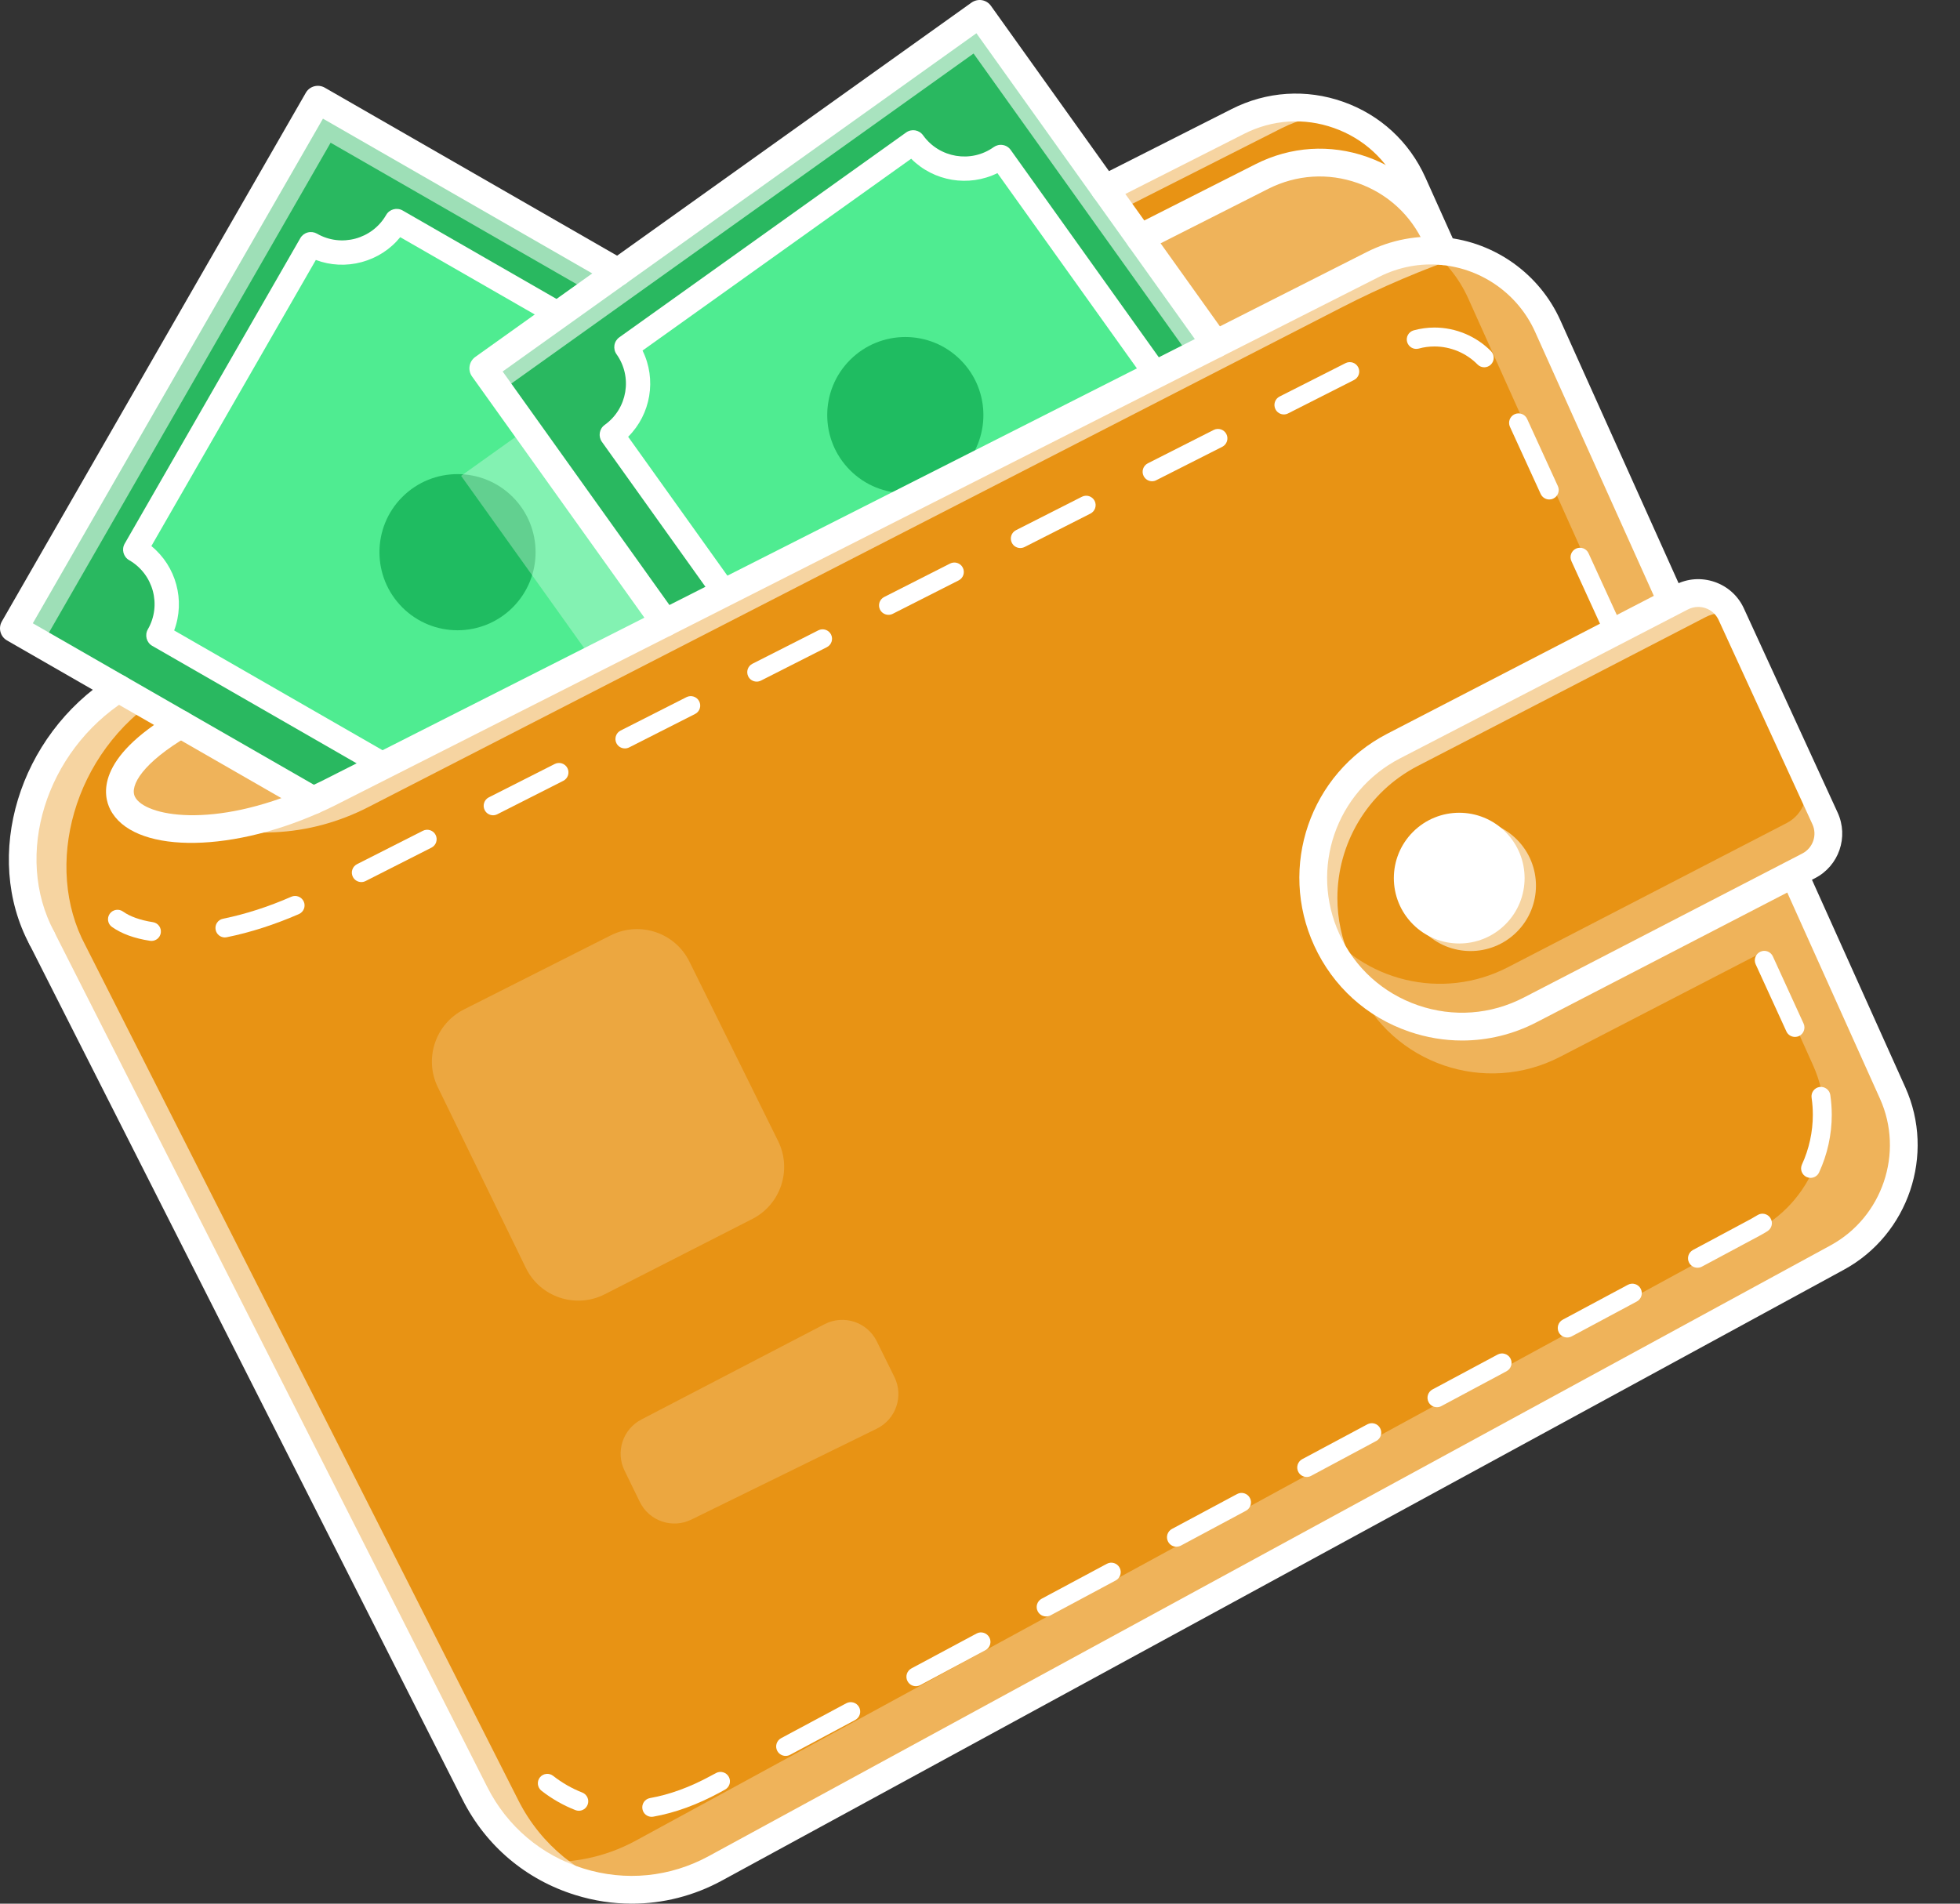 <svg width="35" height="34" viewBox="0 0 35 34" fill="none" xmlns="http://www.w3.org/2000/svg">
<rect x="0" y="0" width="35" height="34" fill="#333333" stroke="none"/>
<path d="M32.807 22.46L12.775 33.369C11.223 34.214 9.28 33.609 8.482 32.032L0.748 16.757C0.001 15.357 0.514 13.319 2.116 12.297L19.726 3.374L22.107 2.168C23.271 1.579 24.691 2.081 25.226 3.271L25.772 4.486C26.56 4.563 27.288 5.046 27.638 5.824L33.797 19.521C34.286 20.609 33.855 21.89 32.807 22.46L32.807 22.46Z" fill="#E89314"/>
<g opacity="0.3">
<path d="M5.451 14.214C4.43 15.219 0.169 15.016 3.135 12.992L20.355 4.255L22.535 3.152C23.698 2.562 25.119 3.064 25.654 4.254" fill="white"/>
</g>
<g opacity="0.3">
<path d="M32.807 22.461L12.775 33.369C11.725 33.94 10.496 33.849 9.564 33.241C10.163 33.298 10.785 33.184 11.354 32.874L31.386 21.965C32.435 21.395 32.866 20.114 32.376 19.026L31.469 17.008L27.861 18.874C26.517 19.57 24.863 19.001 24.231 17.625C24.067 17.266 23.989 16.89 23.989 16.519C23.989 15.556 24.515 14.631 25.424 14.161L29.29 12.161L30.261 11.658L32.441 16.505L33.797 19.521C34.287 20.609 33.855 21.89 32.807 22.46V22.461Z" fill="white"/>
</g>
<g opacity="0.3">
<path d="M30.261 11.658L29.29 12.161L26.218 5.329C26.051 4.958 25.798 4.654 25.494 4.429C25.564 4.412 25.643 4.392 25.72 4.371L25.773 4.486C26.56 4.563 27.289 5.046 27.638 5.824L30.261 11.658V11.658Z" fill="white"/>
</g>
<g opacity="0.6">
<path d="M26.151 4.556C25.402 4.814 24.671 5.125 23.966 5.487L6.575 14.416C6.056 14.682 5.486 14.839 4.903 14.864C4.5 14.882 3.991 14.875 3.393 14.808C4.398 14.764 5.312 14.563 6.12 14.179C6.12 14.179 24.26 4.853 24.303 4.831C24.346 4.81 26.152 4.556 26.152 4.556H26.151Z" fill="white"/>
</g>
<g opacity="0.6">
<path d="M23.882 2.045C23.544 2.05 23.204 2.129 22.882 2.292L20.5 3.498L2.89 12.421C1.289 13.443 0.776 15.482 1.523 16.881L9.257 32.156C9.665 32.963 10.374 33.516 11.177 33.748C10.072 33.712 9.018 33.092 8.482 32.032L0.748 16.757C0.001 15.357 0.514 13.319 2.116 12.297L19.726 3.374L22.107 2.168C22.682 1.877 23.32 1.852 23.882 2.046L23.882 2.045Z" fill="white"/>
</g>
<path d="M14.151 9.971L10.575 11.777L5.591 14.294L3.228 12.936L0.248 11.223L5.676 1.781L11.034 4.861L11.73 6.003L14.151 9.971Z" fill="#29B860"/>
<path d="M9.98 5.614L7.083 3.948C6.774 4.485 6.088 4.67 5.551 4.361L2.415 9.817C2.952 10.126 3.137 10.812 2.828 11.348L4.475 12.296L6.857 13.664L11.971 11.171L9.428 7.549L9.293 7.279L8.748 6.564L9.98 5.614Z" fill="#4FEC91"/>
<path d="M9.156 10.848C9.7 10.304 9.7 9.421 9.156 8.876C8.611 8.332 7.729 8.332 7.184 8.876C6.64 9.421 6.64 10.304 7.184 10.848C7.729 11.393 8.611 11.393 9.156 10.848Z" fill="#1FBC61"/>
<g opacity="0.3">
<path d="M14.151 9.971L10.575 11.777L10.13 11.153L9.501 10.272L8.234 8.499L10.638 6.782L11.73 6.002L14.151 9.971Z" fill="white"/>
</g>
<path d="M21.706 6.147L20.355 4.255L19.726 3.374L17.494 0.248L11.034 4.861L8.63 6.578L9.897 8.351L10.526 9.232L11.876 11.123" fill="#29B860"/>
<path d="M20.643 6.684L19.293 4.793L17.872 2.803C17.368 3.164 16.667 3.046 16.307 2.542L11.186 6.2C11.546 6.704 11.429 7.405 10.925 7.765L11.588 8.694L12.939 10.585" fill="#4FEC91"/>
<g opacity="0.6">
<path d="M21.706 6.147L21.255 6.375L20.247 4.963L19.617 4.082L17.385 0.956L10.926 5.569L8.928 6.995L8.63 6.578L11.034 4.861L17.494 0.248L19.726 3.374L20.355 4.255L21.706 6.147Z" fill="white"/>
</g>
<g opacity="0.55">
<path d="M11.034 4.861L10.539 5.214L5.904 2.549L0.751 11.512L0.248 11.223L5.676 1.781L11.034 4.861Z" fill="white"/>
</g>
<path d="M17.152 8.399C17.697 7.855 17.697 6.972 17.152 6.428C16.608 5.883 15.725 5.883 15.18 6.428C14.636 6.972 14.636 7.855 15.18 8.399C15.725 8.944 16.608 8.944 17.152 8.399Z" fill="#1FBC61"/>
<path d="M11.282 34C10.944 34 10.605 33.949 10.272 33.845C9.391 33.571 8.677 32.967 8.261 32.144L0.527 16.869C0.465 16.747 0.514 16.598 0.636 16.536C0.758 16.474 0.908 16.523 0.969 16.645L8.703 31.92C9.059 32.622 9.668 33.138 10.419 33.372C11.171 33.606 11.965 33.527 12.656 33.151L32.688 22.243C33.617 21.737 34.005 20.587 33.571 19.623L27.412 5.926C27.113 5.261 26.476 4.804 25.748 4.733C25.364 4.695 24.978 4.768 24.631 4.943L5.964 14.394C5.866 14.442 5.775 14.485 5.691 14.521C4.034 15.255 2.364 15.228 1.97 14.46C1.843 14.213 1.699 13.548 3.103 12.723C3.221 12.653 3.373 12.693 3.442 12.811C3.511 12.929 3.472 13.081 3.354 13.15C2.559 13.618 2.307 14.031 2.411 14.233C2.586 14.574 3.798 14.818 5.491 14.068C5.57 14.033 5.654 13.994 5.743 13.95L24.407 4.501C24.838 4.283 25.319 4.192 25.797 4.239C26.701 4.327 27.493 4.896 27.864 5.722L34.023 19.419C34.563 20.618 34.081 22.05 32.926 22.678L12.893 33.587C12.39 33.861 11.839 34 11.282 34H11.282Z" fill="white"/>
<path d="M20.356 4.503C20.265 4.503 20.178 4.454 20.134 4.367C20.072 4.245 20.121 4.096 20.244 4.034L22.423 2.931C23.047 2.615 23.753 2.569 24.413 2.802C25.072 3.035 25.593 3.515 25.88 4.152C25.936 4.277 25.881 4.424 25.756 4.48C25.631 4.536 25.484 4.481 25.428 4.356C25.197 3.843 24.778 3.457 24.247 3.27C23.717 3.082 23.149 3.119 22.647 3.373L20.468 4.476C20.432 4.495 20.393 4.503 20.356 4.503H20.356Z" fill="white"/>
<path d="M2.705 16.805C2.696 16.805 2.687 16.805 2.679 16.803C2.397 16.76 2.169 16.676 1.999 16.555C1.923 16.501 1.906 16.395 1.96 16.32C2.014 16.244 2.12 16.226 2.196 16.28C2.32 16.369 2.505 16.435 2.73 16.47C2.823 16.484 2.886 16.571 2.871 16.663C2.858 16.746 2.786 16.805 2.705 16.805Z" fill="white"/>
<path d="M11.637 32.449C11.557 32.449 11.486 32.392 11.472 32.31C11.455 32.218 11.516 32.13 11.608 32.114C11.958 32.052 12.322 31.919 12.691 31.718L12.786 31.667C12.868 31.623 12.971 31.654 13.015 31.736C13.059 31.818 13.028 31.92 12.945 31.964L12.852 32.015C12.452 32.232 12.053 32.378 11.667 32.446C11.657 32.448 11.647 32.449 11.638 32.449L11.637 32.449ZM14.029 31.361C13.969 31.361 13.911 31.329 13.88 31.272C13.836 31.19 13.867 31.088 13.949 31.044L15.112 30.421C15.194 30.377 15.297 30.408 15.341 30.49C15.385 30.572 15.354 30.674 15.272 30.719L14.109 31.341C14.083 31.355 14.056 31.361 14.029 31.361ZM16.355 30.116C16.295 30.116 16.237 30.084 16.206 30.027C16.162 29.945 16.193 29.842 16.276 29.798L17.439 29.175C17.521 29.131 17.623 29.163 17.667 29.245C17.711 29.327 17.68 29.429 17.598 29.473L16.435 30.096C16.409 30.109 16.382 30.116 16.355 30.116ZM18.681 28.87C18.621 28.87 18.563 28.838 18.532 28.781C18.488 28.699 18.519 28.597 18.602 28.553L19.765 27.93C19.847 27.886 19.949 27.917 19.993 27.999C20.037 28.081 20.006 28.183 19.924 28.227L18.761 28.85C18.735 28.864 18.708 28.87 18.681 28.87ZM21.008 27.625C20.947 27.625 20.889 27.592 20.859 27.535C20.815 27.453 20.846 27.351 20.928 27.307L22.091 26.684C22.173 26.64 22.275 26.671 22.319 26.753C22.363 26.835 22.332 26.938 22.25 26.982L21.087 27.605C21.062 27.618 21.034 27.624 21.008 27.624V27.625ZM23.334 26.379C23.274 26.379 23.215 26.347 23.185 26.29C23.141 26.208 23.172 26.105 23.254 26.061L24.417 25.439C24.499 25.395 24.602 25.425 24.645 25.508C24.689 25.59 24.659 25.692 24.576 25.736L23.413 26.359C23.388 26.373 23.361 26.379 23.334 26.379ZM25.66 25.133C25.6 25.133 25.541 25.101 25.511 25.044C25.467 24.962 25.498 24.86 25.58 24.816L26.743 24.193C26.825 24.149 26.928 24.18 26.972 24.262C27.016 24.344 26.985 24.447 26.902 24.491L25.739 25.113C25.714 25.127 25.687 25.133 25.66 25.133ZM27.986 23.888C27.926 23.888 27.868 23.855 27.837 23.799C27.793 23.716 27.824 23.614 27.906 23.57L29.069 22.947C29.152 22.903 29.254 22.934 29.298 23.016C29.342 23.099 29.311 23.201 29.229 23.245L28.066 23.868C28.04 23.881 28.013 23.888 27.986 23.888V23.888ZM30.312 22.642C30.252 22.642 30.194 22.61 30.163 22.553C30.119 22.471 30.15 22.369 30.232 22.325L31.27 21.769C31.308 21.748 31.346 21.726 31.383 21.703C31.462 21.653 31.566 21.677 31.615 21.756C31.665 21.835 31.641 21.939 31.562 21.989C31.519 22.016 31.475 22.042 31.43 22.066L30.392 22.622C30.366 22.636 30.339 22.642 30.312 22.642V22.642ZM32.331 21.037C32.307 21.037 32.283 21.032 32.261 21.022C32.176 20.983 32.139 20.883 32.178 20.798C32.305 20.522 32.372 20.215 32.372 19.912C32.372 19.81 32.365 19.707 32.35 19.606C32.336 19.514 32.4 19.428 32.492 19.414C32.584 19.401 32.67 19.464 32.684 19.556C32.701 19.674 32.71 19.794 32.71 19.913C32.71 20.264 32.632 20.619 32.484 20.939C32.456 21.001 32.395 21.037 32.331 21.037ZM32.054 18.52C31.99 18.52 31.928 18.484 31.9 18.422L31.351 17.222C31.313 17.137 31.35 17.037 31.435 16.998C31.52 16.959 31.62 16.997 31.658 17.081L32.207 18.281C32.246 18.366 32.208 18.466 32.124 18.505C32.101 18.515 32.077 18.52 32.054 18.52ZM4.016 16.743C3.937 16.743 3.867 16.688 3.851 16.608C3.832 16.516 3.891 16.427 3.982 16.409C4.381 16.328 4.791 16.196 5.202 16.016C5.288 15.979 5.387 16.018 5.425 16.104C5.462 16.189 5.423 16.288 5.337 16.326C4.904 16.514 4.471 16.654 4.05 16.739C4.038 16.741 4.027 16.743 4.016 16.743L4.016 16.743ZM30.957 16.12C30.893 16.12 30.832 16.084 30.803 16.022L30.255 14.822C30.216 14.737 30.253 14.637 30.338 14.598C30.423 14.559 30.523 14.597 30.561 14.681L31.11 15.881C31.149 15.966 31.111 16.066 31.027 16.105C31.004 16.115 30.98 16.12 30.957 16.12ZM6.452 15.754C6.39 15.754 6.331 15.72 6.301 15.661C6.259 15.578 6.292 15.477 6.376 15.434L7.552 14.838C7.635 14.796 7.737 14.829 7.779 14.912C7.821 14.995 7.788 15.097 7.705 15.139L6.528 15.736C6.504 15.748 6.478 15.754 6.452 15.754ZM8.805 14.561C8.744 14.561 8.684 14.527 8.655 14.468C8.613 14.385 8.646 14.283 8.729 14.241L9.906 13.645C9.989 13.603 10.091 13.636 10.133 13.719C10.175 13.802 10.142 13.904 10.058 13.946L8.882 14.542C8.857 14.555 8.831 14.561 8.805 14.561ZM29.86 13.72C29.796 13.72 29.735 13.684 29.706 13.622L29.157 12.422C29.119 12.337 29.156 12.237 29.241 12.198C29.326 12.159 29.426 12.197 29.465 12.281L30.013 13.481C30.052 13.566 30.014 13.666 29.93 13.705C29.907 13.716 29.883 13.72 29.86 13.72ZM11.159 13.367C11.097 13.367 11.038 13.334 11.008 13.275C10.966 13.192 10.999 13.09 11.082 13.048L12.259 12.451C12.342 12.409 12.444 12.443 12.486 12.526C12.528 12.609 12.495 12.71 12.412 12.752L11.235 13.349C11.211 13.361 11.185 13.367 11.159 13.367ZM13.512 12.174C13.451 12.174 13.391 12.14 13.362 12.082C13.32 11.998 13.353 11.897 13.436 11.855L14.613 11.258C14.696 11.216 14.797 11.249 14.84 11.332C14.882 11.416 14.848 11.517 14.765 11.559L13.588 12.156C13.564 12.168 13.538 12.174 13.512 12.174ZM28.763 11.32C28.699 11.32 28.637 11.284 28.609 11.222L28.061 10.022C28.022 9.937 28.059 9.837 28.144 9.798C28.229 9.76 28.329 9.797 28.367 9.882L28.916 11.081C28.955 11.166 28.918 11.266 28.833 11.305C28.81 11.315 28.786 11.32 28.763 11.32ZM15.866 10.981C15.804 10.981 15.745 10.947 15.715 10.889C15.673 10.805 15.706 10.704 15.79 10.662L16.966 10.065C17.049 10.023 17.151 10.056 17.193 10.139C17.235 10.223 17.202 10.324 17.119 10.366L15.942 10.963C15.918 10.975 15.892 10.981 15.866 10.981ZM18.219 9.788C18.158 9.788 18.098 9.754 18.069 9.695C18.027 9.612 18.06 9.511 18.143 9.469L19.32 8.872C19.403 8.83 19.505 8.863 19.547 8.946C19.589 9.029 19.555 9.131 19.472 9.173L18.296 9.77C18.271 9.782 18.245 9.788 18.219 9.788ZM27.666 8.921C27.602 8.921 27.541 8.884 27.512 8.822L26.963 7.622C26.925 7.537 26.962 7.437 27.047 7.398C27.131 7.36 27.232 7.397 27.27 7.482L27.819 8.682C27.858 8.766 27.82 8.867 27.736 8.905C27.713 8.916 27.689 8.921 27.666 8.921ZM20.573 8.595C20.511 8.595 20.452 8.561 20.422 8.502C20.38 8.419 20.413 8.318 20.497 8.275L21.673 7.679C21.756 7.637 21.858 7.67 21.9 7.753C21.942 7.836 21.909 7.938 21.826 7.98L20.649 8.576C20.625 8.589 20.599 8.595 20.573 8.595ZM22.926 7.402C22.865 7.402 22.805 7.368 22.776 7.309C22.734 7.226 22.767 7.124 22.85 7.082L24.027 6.486C24.11 6.444 24.212 6.477 24.254 6.56C24.296 6.643 24.262 6.745 24.179 6.787L23.003 7.383C22.978 7.396 22.952 7.402 22.926 7.402ZM26.505 6.56C26.461 6.56 26.417 6.543 26.384 6.509C26.183 6.305 25.903 6.188 25.616 6.188C25.521 6.188 25.426 6.2 25.334 6.226C25.245 6.25 25.152 6.197 25.127 6.107C25.102 6.018 25.155 5.925 25.245 5.9C25.366 5.867 25.491 5.85 25.616 5.85C25.993 5.85 26.361 6.004 26.625 6.272C26.69 6.339 26.689 6.446 26.623 6.511C26.59 6.543 26.547 6.56 26.505 6.56Z" fill="white"/>
<path d="M10.336 32.341C10.316 32.341 10.295 32.337 10.275 32.329C10.06 32.245 9.856 32.129 9.669 31.983C9.596 31.925 9.583 31.819 9.64 31.746C9.698 31.673 9.804 31.66 9.877 31.717C10.038 31.843 10.213 31.943 10.397 32.015C10.484 32.049 10.527 32.147 10.493 32.233C10.467 32.3 10.403 32.341 10.336 32.341L10.336 32.341Z" fill="white"/>
<path d="M25.773 4.734C25.678 4.734 25.587 4.679 25.546 4.587L25 3.372C24.769 2.859 24.35 2.473 23.82 2.286C23.29 2.098 22.721 2.135 22.219 2.389L19.838 3.595C19.715 3.656 19.566 3.608 19.505 3.486C19.443 3.363 19.491 3.214 19.614 3.152L21.995 1.947C22.619 1.631 23.326 1.585 23.985 1.818C24.645 2.051 25.166 2.531 25.453 3.169L25.999 4.384C26.055 4.509 25.999 4.656 25.874 4.712C25.841 4.727 25.807 4.734 25.773 4.734H25.773Z" fill="white"/>
<path d="M0.748 17.005C0.66 17.005 0.574 16.958 0.529 16.874C-0.317 15.287 0.334 13.14 1.982 12.088C2.097 12.014 2.251 12.048 2.324 12.163C2.398 12.279 2.364 12.432 2.249 12.506C0.814 13.422 0.239 15.277 0.967 16.64C1.031 16.761 0.986 16.911 0.865 16.976C0.828 16.996 0.787 17.005 0.748 17.005L0.748 17.005Z" fill="white"/>
<path d="M11.877 11.371C11.799 11.371 11.723 11.335 11.675 11.267L8.428 6.722C8.39 6.669 8.375 6.602 8.386 6.537C8.397 6.472 8.433 6.414 8.486 6.376L17.349 0.046C17.403 0.008 17.47 -0.007 17.534 0.003C17.599 0.014 17.657 0.05 17.695 0.104L21.908 6.002C21.987 6.114 21.962 6.269 21.85 6.348C21.739 6.428 21.584 6.402 21.504 6.291L17.436 0.594L8.976 6.635L12.078 10.979C12.158 11.091 12.132 11.245 12.021 11.325C11.977 11.356 11.927 11.371 11.877 11.371H11.877Z" fill="white"/>
<path d="M12.939 10.802C12.871 10.802 12.805 10.77 12.762 10.711L10.748 7.891C10.679 7.793 10.701 7.658 10.799 7.588C11.205 7.298 11.299 6.732 11.009 6.326C10.976 6.28 10.963 6.221 10.972 6.165C10.981 6.108 11.013 6.057 11.06 6.024L16.181 2.366C16.279 2.296 16.414 2.319 16.484 2.417C16.774 2.822 17.34 2.917 17.745 2.627C17.792 2.594 17.851 2.58 17.907 2.59C17.964 2.599 18.015 2.631 18.048 2.678L20.82 6.559C20.889 6.656 20.867 6.792 20.769 6.861C20.672 6.931 20.536 6.908 20.467 6.811L17.811 3.092C17.298 3.345 16.675 3.241 16.271 2.835L11.474 6.261C11.727 6.774 11.623 7.397 11.217 7.801L13.116 10.459C13.185 10.556 13.163 10.691 13.065 10.761C13.027 10.788 12.983 10.802 12.939 10.802V10.802Z" fill="white"/>
<path d="M5.591 14.543C5.549 14.543 5.507 14.532 5.467 14.509L0.124 11.438C0.006 11.37 -0.035 11.218 0.033 11.099L5.461 1.657C5.529 1.538 5.681 1.498 5.8 1.566L11.158 4.646C11.276 4.714 11.317 4.866 11.249 4.984C11.181 5.103 11.029 5.144 10.911 5.076L5.767 2.119L0.586 11.132L5.715 14.079C5.833 14.148 5.874 14.299 5.806 14.418C5.76 14.498 5.677 14.542 5.591 14.542V14.543Z" fill="white"/>
<path d="M6.857 13.881C6.82 13.881 6.783 13.872 6.749 13.852L2.72 11.536C2.616 11.477 2.581 11.344 2.64 11.24C2.889 10.808 2.739 10.254 2.307 10.005C2.203 9.946 2.167 9.813 2.227 9.709L5.363 4.253C5.392 4.203 5.439 4.167 5.495 4.152C5.551 4.137 5.61 4.145 5.66 4.173C6.092 4.422 6.646 4.272 6.895 3.84C6.954 3.736 7.087 3.7 7.191 3.76L10.089 5.426C10.193 5.486 10.228 5.619 10.168 5.722C10.109 5.826 9.976 5.862 9.872 5.802L7.147 4.236C6.972 4.452 6.733 4.607 6.459 4.681C6.185 4.755 5.901 4.741 5.64 4.643L2.703 9.753C3.146 10.114 3.311 10.724 3.11 11.26L6.965 13.476C7.069 13.536 7.105 13.668 7.045 13.772C7.005 13.842 6.932 13.881 6.857 13.881L6.857 13.881Z" fill="white"/>
<path d="M32.298 15.464L27.324 18.037C25.979 18.733 24.326 18.164 23.694 16.788C23.103 15.5 23.627 13.975 24.886 13.324L30.027 10.665C30.356 10.494 30.761 10.634 30.915 10.97L32.589 14.616C32.734 14.931 32.606 15.305 32.298 15.464H32.298Z" fill="#E89314"/>
<g opacity="0.6">
<path d="M27.086 16.644C27.542 16.188 27.542 15.449 27.086 14.993C26.63 14.537 25.89 14.537 25.434 14.993C24.978 15.449 24.978 16.188 25.434 16.644C25.89 17.1 26.63 17.1 27.086 16.644Z" fill="white"/>
</g>
<g opacity="0.3">
<path d="M32.298 15.464L27.324 18.038C25.98 18.733 24.326 18.165 23.694 16.788C23.65 16.692 23.611 16.594 23.58 16.495C24.336 17.521 25.753 17.884 26.931 17.273L31.905 14.7C32.213 14.541 32.342 14.168 32.197 13.852L30.79 10.788C30.84 10.839 30.883 10.901 30.915 10.971L32.59 14.616C32.734 14.932 32.606 15.305 32.297 15.464L32.298 15.464Z" fill="white"/>
</g>
<g opacity="0.6">
<path d="M30.914 10.968C30.766 10.931 30.604 10.945 30.457 11.022L25.316 13.681C24.408 14.151 23.882 15.077 23.882 16.039C23.882 16.41 23.96 16.786 24.124 17.145C24.255 17.43 24.43 17.68 24.637 17.891C24.239 17.629 23.908 17.255 23.694 16.788C23.529 16.43 23.451 16.054 23.451 15.683C23.451 14.72 23.978 13.795 24.886 13.325L30.027 10.665C30.355 10.495 30.759 10.633 30.914 10.968H30.914Z" fill="white"/>
</g>
<path d="M26.109 18.584C25.791 18.584 25.472 18.531 25.161 18.424C24.404 18.164 23.803 17.619 23.469 16.892C22.821 15.481 23.393 13.818 24.772 13.105L29.913 10.445C30.133 10.331 30.383 10.313 30.617 10.393C30.852 10.474 31.038 10.642 31.141 10.867L32.815 14.513C33.015 14.949 32.838 15.464 32.412 15.684L27.438 18.258C27.019 18.475 26.566 18.584 26.109 18.584H26.109ZM30.325 10.84C30.262 10.84 30.199 10.855 30.141 10.885L25 13.545C23.857 14.136 23.382 15.515 23.919 16.685C24.196 17.288 24.695 17.739 25.322 17.955C25.95 18.171 26.62 18.122 27.21 17.817L32.184 15.244C32.375 15.145 32.454 14.915 32.364 14.72L30.69 11.074C30.644 10.974 30.561 10.898 30.456 10.862C30.413 10.847 30.369 10.84 30.325 10.84V10.84Z" fill="white"/>
<path d="M26.883 16.509C27.339 16.053 27.339 15.314 26.883 14.858C26.427 14.402 25.688 14.402 25.232 14.858C24.776 15.314 24.776 16.053 25.232 16.509C25.688 16.965 26.427 16.965 26.883 16.509Z" fill="white"/>
<g opacity="0.19">
<path d="M13.434 21.771L10.801 23.115C10.281 23.381 9.644 23.168 9.389 22.643L7.818 19.417C7.568 18.904 7.777 18.287 8.285 18.029L10.906 16.706C11.423 16.445 12.054 16.655 12.311 17.175L13.895 20.38C14.147 20.892 13.942 21.512 13.434 21.771L13.434 21.771Z" fill="white"/>
</g>
<g opacity="0.19">
<path d="M15.658 25.516L12.346 27.14C12.004 27.308 11.592 27.166 11.425 26.824L11.152 26.264C10.989 25.929 11.123 25.525 11.453 25.353L14.723 23.651C15.065 23.473 15.486 23.611 15.657 23.957L15.972 24.594C16.14 24.935 15.999 25.348 15.658 25.516V25.516Z" fill="white"/>
</g>
<g opacity="0.19">
<path d="M25.844 15.472C26.016 15.264 26.062 15.018 25.947 14.923C25.832 14.829 25.599 14.92 25.427 15.128C25.256 15.337 25.209 15.582 25.324 15.677C25.439 15.772 25.672 15.681 25.844 15.472Z" fill="white"/>
</g>
</svg>
